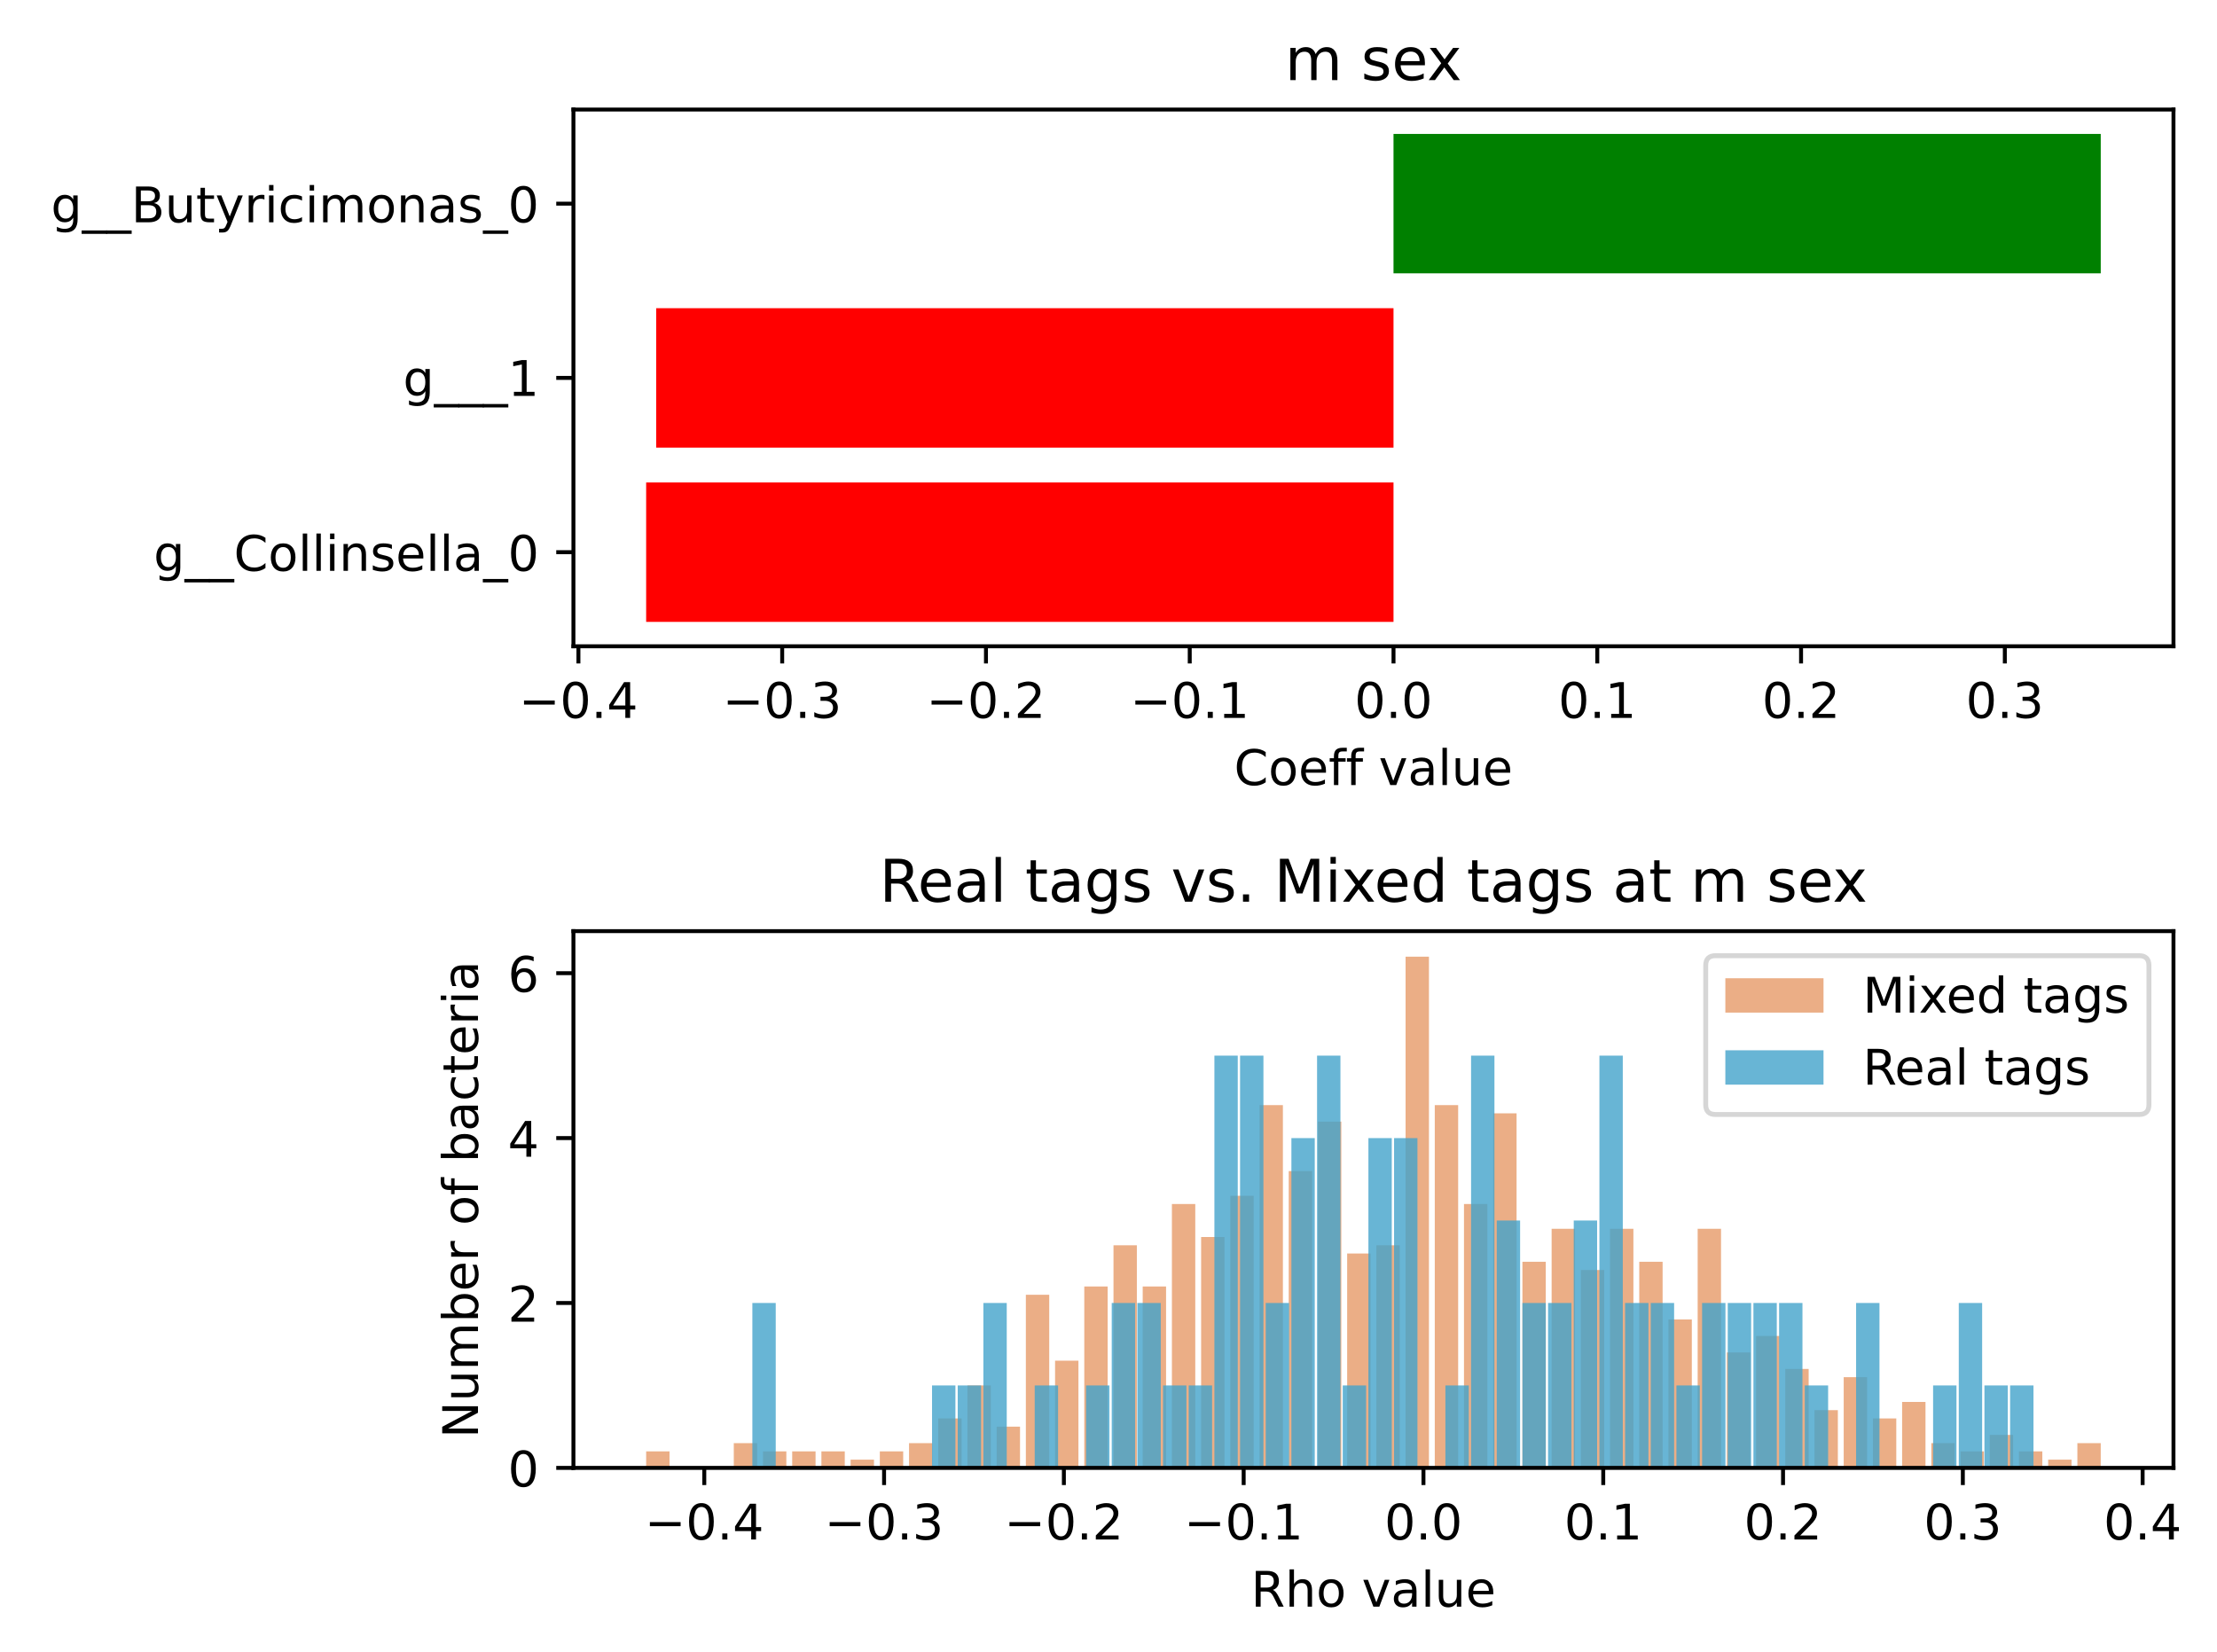 <?xml version="1.0" encoding="utf-8" standalone="no"?>
<!DOCTYPE svg PUBLIC "-//W3C//DTD SVG 1.1//EN"
  "http://www.w3.org/Graphics/SVG/1.1/DTD/svg11.dtd">
<!-- Created with matplotlib (https://matplotlib.org/) -->
<svg height="336.634pt" version="1.1" viewBox="0 0 451.681 336.634" width="451.681pt" xmlns="http://www.w3.org/2000/svg" xmlns:xlink="http://www.w3.org/1999/xlink">
 <defs>
  <style type="text/css">*{stroke-linecap:butt;stroke-linejoin:round;}</style>
 </defs>
 <g id="figure_1">
  <g id="patch_1">
   <path d="M 0 336.634 
L 451.681 336.634 
L 451.681 0 
L 0 0 
z
" style="fill:#ffffff;"/>
  </g>
  <g id="axes_1">
   <g id="patch_2">
    <path d="M 116.827 131.678 
L 442.813 131.678 
L 442.813 22.318 
L 116.827 22.318 
z
" style="fill:#ffffff;"/>
   </g>
   <g id="patch_3">
    <path clip-path="url(#p3402f22782)" d="M 283.907 126.707 
L 131.644 126.707 
L 131.644 98.302 
L 283.907 98.302 
z
" style="fill:#ff0000;"/>
   </g>
   <g id="patch_4">
    <path clip-path="url(#p3402f22782)" d="M 283.907 91.201 
L 133.688 91.201 
L 133.688 62.796 
L 283.907 62.796 
z
" style="fill:#ff0000;"/>
   </g>
   <g id="patch_5">
    <path clip-path="url(#p3402f22782)" d="M 283.907 55.694 
L 427.995 55.694 
L 427.995 27.289 
L 283.907 27.289 
z
" style="fill:#008000;"/>
   </g>
   <g id="matplotlib.axis_1">
    <g id="xtick_1">
     <g id="line2d_1">
      <defs>
       <path d="M 0 0 
L 0 3.5 
" id="m6c9b6239a1" style="stroke:#000000;stroke-width:0.8;"/>
      </defs>
      <g>
       <use style="stroke:#000000;stroke-width:0.8;" x="117.844" xlink:href="#m6c9b6239a1" y="131.678"/>
      </g>
     </g>
     <g id="text_1">
      <!-- −0.4 -->
      <g transform="translate(105.702 146.277)scale(0.1 -0.1)">
       <defs>
        <path d="M 10.594 35.5 
L 73.188 35.5 
L 73.188 27.203 
L 10.594 27.203 
z
" id="DejaVuSans-8722"/>
        <path d="M 31.781 66.406 
Q 24.172 66.406 20.328 58.906 
Q 16.5 51.422 16.5 36.375 
Q 16.5 21.391 20.328 13.891 
Q 24.172 6.391 31.781 6.391 
Q 39.453 6.391 43.281 13.891 
Q 47.125 21.391 47.125 36.375 
Q 47.125 51.422 43.281 58.906 
Q 39.453 66.406 31.781 66.406 
z
M 31.781 74.219 
Q 44.047 74.219 50.516 64.516 
Q 56.984 54.828 56.984 36.375 
Q 56.984 17.969 50.516 8.266 
Q 44.047 -1.422 31.781 -1.422 
Q 19.531 -1.422 13.062 8.266 
Q 6.594 17.969 6.594 36.375 
Q 6.594 54.828 13.062 64.516 
Q 19.531 74.219 31.781 74.219 
z
" id="DejaVuSans-48"/>
        <path d="M 10.688 12.406 
L 21 12.406 
L 21 0 
L 10.688 0 
z
" id="DejaVuSans-46"/>
        <path d="M 37.797 64.312 
L 12.891 25.391 
L 37.797 25.391 
z
M 35.203 72.906 
L 47.609 72.906 
L 47.609 25.391 
L 58.016 25.391 
L 58.016 17.188 
L 47.609 17.188 
L 47.609 0 
L 37.797 0 
L 37.797 17.188 
L 4.891 17.188 
L 4.891 26.703 
z
" id="DejaVuSans-52"/>
       </defs>
       <use xlink:href="#DejaVuSans-8722"/>
       <use x="83.789" xlink:href="#DejaVuSans-48"/>
       <use x="147.412" xlink:href="#DejaVuSans-46"/>
       <use x="179.199" xlink:href="#DejaVuSans-52"/>
      </g>
     </g>
    </g>
    <g id="xtick_2">
     <g id="line2d_2">
      <g>
       <use style="stroke:#000000;stroke-width:0.8;" x="159.36" xlink:href="#m6c9b6239a1" y="131.678"/>
      </g>
     </g>
     <g id="text_2">
      <!-- −0.3 -->
      <g transform="translate(147.218 146.277)scale(0.1 -0.1)">
       <defs>
        <path d="M 40.578 39.312 
Q 47.656 37.797 51.625 33 
Q 55.609 28.219 55.609 21.188 
Q 55.609 10.406 48.188 4.484 
Q 40.766 -1.422 27.094 -1.422 
Q 22.516 -1.422 17.656 -0.516 
Q 12.797 0.391 7.625 2.203 
L 7.625 11.719 
Q 11.719 9.328 16.594 8.109 
Q 21.484 6.891 26.812 6.891 
Q 36.078 6.891 40.938 10.547 
Q 45.797 14.203 45.797 21.188 
Q 45.797 27.641 41.281 31.266 
Q 36.766 34.906 28.719 34.906 
L 20.219 34.906 
L 20.219 43.016 
L 29.109 43.016 
Q 36.375 43.016 40.234 45.922 
Q 44.094 48.828 44.094 54.297 
Q 44.094 59.906 40.109 62.906 
Q 36.141 65.922 28.719 65.922 
Q 24.656 65.922 20.016 65.031 
Q 15.375 64.156 9.812 62.312 
L 9.812 71.094 
Q 15.438 72.656 20.344 73.438 
Q 25.25 74.219 29.594 74.219 
Q 40.828 74.219 47.359 69.109 
Q 53.906 64.016 53.906 55.328 
Q 53.906 49.266 50.438 45.094 
Q 46.969 40.922 40.578 39.312 
z
" id="DejaVuSans-51"/>
       </defs>
       <use xlink:href="#DejaVuSans-8722"/>
       <use x="83.789" xlink:href="#DejaVuSans-48"/>
       <use x="147.412" xlink:href="#DejaVuSans-46"/>
       <use x="179.199" xlink:href="#DejaVuSans-51"/>
      </g>
     </g>
    </g>
    <g id="xtick_3">
     <g id="line2d_3">
      <g>
       <use style="stroke:#000000;stroke-width:0.8;" x="200.876" xlink:href="#m6c9b6239a1" y="131.678"/>
      </g>
     </g>
     <g id="text_3">
      <!-- −0.2 -->
      <g transform="translate(188.734 146.277)scale(0.1 -0.1)">
       <defs>
        <path d="M 19.188 8.297 
L 53.609 8.297 
L 53.609 0 
L 7.328 0 
L 7.328 8.297 
Q 12.938 14.109 22.625 23.891 
Q 32.328 33.688 34.812 36.531 
Q 39.547 41.844 41.422 45.531 
Q 43.312 49.219 43.312 52.781 
Q 43.312 58.594 39.234 62.25 
Q 35.156 65.922 28.609 65.922 
Q 23.969 65.922 18.812 64.312 
Q 13.672 62.703 7.812 59.422 
L 7.812 69.391 
Q 13.766 71.781 18.938 73 
Q 24.125 74.219 28.422 74.219 
Q 39.75 74.219 46.484 68.547 
Q 53.219 62.891 53.219 53.422 
Q 53.219 48.922 51.531 44.891 
Q 49.859 40.875 45.406 35.406 
Q 44.188 33.984 37.641 27.219 
Q 31.109 20.453 19.188 8.297 
z
" id="DejaVuSans-50"/>
       </defs>
       <use xlink:href="#DejaVuSans-8722"/>
       <use x="83.789" xlink:href="#DejaVuSans-48"/>
       <use x="147.412" xlink:href="#DejaVuSans-46"/>
       <use x="179.199" xlink:href="#DejaVuSans-50"/>
      </g>
     </g>
    </g>
    <g id="xtick_4">
     <g id="line2d_4">
      <g>
       <use style="stroke:#000000;stroke-width:0.8;" x="242.391" xlink:href="#m6c9b6239a1" y="131.678"/>
      </g>
     </g>
     <g id="text_4">
      <!-- −0.1 -->
      <g transform="translate(230.25 146.277)scale(0.1 -0.1)">
       <defs>
        <path d="M 12.406 8.297 
L 28.516 8.297 
L 28.516 63.922 
L 10.984 60.406 
L 10.984 69.391 
L 28.422 72.906 
L 38.281 72.906 
L 38.281 8.297 
L 54.391 8.297 
L 54.391 0 
L 12.406 0 
z
" id="DejaVuSans-49"/>
       </defs>
       <use xlink:href="#DejaVuSans-8722"/>
       <use x="83.789" xlink:href="#DejaVuSans-48"/>
       <use x="147.412" xlink:href="#DejaVuSans-46"/>
       <use x="179.199" xlink:href="#DejaVuSans-49"/>
      </g>
     </g>
    </g>
    <g id="xtick_5">
     <g id="line2d_5">
      <g>
       <use style="stroke:#000000;stroke-width:0.8;" x="283.907" xlink:href="#m6c9b6239a1" y="131.678"/>
      </g>
     </g>
     <g id="text_5">
      <!-- 0.0 -->
      <g transform="translate(275.956 146.277)scale(0.1 -0.1)">
       <use xlink:href="#DejaVuSans-48"/>
       <use x="63.623" xlink:href="#DejaVuSans-46"/>
       <use x="95.41" xlink:href="#DejaVuSans-48"/>
      </g>
     </g>
    </g>
    <g id="xtick_6">
     <g id="line2d_6">
      <g>
       <use style="stroke:#000000;stroke-width:0.8;" x="325.423" xlink:href="#m6c9b6239a1" y="131.678"/>
      </g>
     </g>
     <g id="text_6">
      <!-- 0.1 -->
      <g transform="translate(317.472 146.277)scale(0.1 -0.1)">
       <use xlink:href="#DejaVuSans-48"/>
       <use x="63.623" xlink:href="#DejaVuSans-46"/>
       <use x="95.41" xlink:href="#DejaVuSans-49"/>
      </g>
     </g>
    </g>
    <g id="xtick_7">
     <g id="line2d_7">
      <g>
       <use style="stroke:#000000;stroke-width:0.8;" x="366.939" xlink:href="#m6c9b6239a1" y="131.678"/>
      </g>
     </g>
     <g id="text_7">
      <!-- 0.2 -->
      <g transform="translate(358.988 146.277)scale(0.1 -0.1)">
       <use xlink:href="#DejaVuSans-48"/>
       <use x="63.623" xlink:href="#DejaVuSans-46"/>
       <use x="95.41" xlink:href="#DejaVuSans-50"/>
      </g>
     </g>
    </g>
    <g id="xtick_8">
     <g id="line2d_8">
      <g>
       <use style="stroke:#000000;stroke-width:0.8;" x="408.455" xlink:href="#m6c9b6239a1" y="131.678"/>
      </g>
     </g>
     <g id="text_8">
      <!-- 0.3 -->
      <g transform="translate(400.503 146.277)scale(0.1 -0.1)">
       <use xlink:href="#DejaVuSans-48"/>
       <use x="63.623" xlink:href="#DejaVuSans-46"/>
       <use x="95.41" xlink:href="#DejaVuSans-51"/>
      </g>
     </g>
    </g>
    <g id="text_9">
     <!-- Coeff value -->
     <g transform="translate(251.425 159.955)scale(0.1 -0.1)">
      <defs>
       <path d="M 64.406 67.281 
L 64.406 56.891 
Q 59.422 61.531 53.781 63.812 
Q 48.141 66.109 41.797 66.109 
Q 29.297 66.109 22.656 58.469 
Q 16.016 50.828 16.016 36.375 
Q 16.016 21.969 22.656 14.328 
Q 29.297 6.688 41.797 6.688 
Q 48.141 6.688 53.781 8.984 
Q 59.422 11.281 64.406 15.922 
L 64.406 5.609 
Q 59.234 2.094 53.438 0.328 
Q 47.656 -1.422 41.219 -1.422 
Q 24.656 -1.422 15.125 8.703 
Q 5.609 18.844 5.609 36.375 
Q 5.609 53.953 15.125 64.078 
Q 24.656 74.219 41.219 74.219 
Q 47.75 74.219 53.531 72.484 
Q 59.328 70.75 64.406 67.281 
z
" id="DejaVuSans-67"/>
       <path d="M 30.609 48.391 
Q 23.391 48.391 19.188 42.75 
Q 14.984 37.109 14.984 27.297 
Q 14.984 17.484 19.156 11.844 
Q 23.344 6.203 30.609 6.203 
Q 37.797 6.203 41.984 11.859 
Q 46.188 17.531 46.188 27.297 
Q 46.188 37.016 41.984 42.703 
Q 37.797 48.391 30.609 48.391 
z
M 30.609 56 
Q 42.328 56 49.016 48.375 
Q 55.719 40.766 55.719 27.297 
Q 55.719 13.875 49.016 6.219 
Q 42.328 -1.422 30.609 -1.422 
Q 18.844 -1.422 12.172 6.219 
Q 5.516 13.875 5.516 27.297 
Q 5.516 40.766 12.172 48.375 
Q 18.844 56 30.609 56 
z
" id="DejaVuSans-111"/>
       <path d="M 56.203 29.594 
L 56.203 25.203 
L 14.891 25.203 
Q 15.484 15.922 20.484 11.062 
Q 25.484 6.203 34.422 6.203 
Q 39.594 6.203 44.453 7.469 
Q 49.312 8.734 54.109 11.281 
L 54.109 2.781 
Q 49.266 0.734 44.188 -0.344 
Q 39.109 -1.422 33.891 -1.422 
Q 20.797 -1.422 13.156 6.188 
Q 5.516 13.812 5.516 26.812 
Q 5.516 40.234 12.766 48.109 
Q 20.016 56 32.328 56 
Q 43.359 56 49.781 48.891 
Q 56.203 41.797 56.203 29.594 
z
M 47.219 32.234 
Q 47.125 39.594 43.094 43.984 
Q 39.062 48.391 32.422 48.391 
Q 24.906 48.391 20.391 44.141 
Q 15.875 39.891 15.188 32.172 
z
" id="DejaVuSans-101"/>
       <path d="M 37.109 75.984 
L 37.109 68.5 
L 28.516 68.5 
Q 23.688 68.5 21.797 66.547 
Q 19.922 64.594 19.922 59.516 
L 19.922 54.688 
L 34.719 54.688 
L 34.719 47.703 
L 19.922 47.703 
L 19.922 0 
L 10.891 0 
L 10.891 47.703 
L 2.297 47.703 
L 2.297 54.688 
L 10.891 54.688 
L 10.891 58.5 
Q 10.891 67.625 15.141 71.797 
Q 19.391 75.984 28.609 75.984 
z
" id="DejaVuSans-102"/>
       <path id="DejaVuSans-32"/>
       <path d="M 2.984 54.688 
L 12.5 54.688 
L 29.594 8.797 
L 46.688 54.688 
L 56.203 54.688 
L 35.688 0 
L 23.484 0 
z
" id="DejaVuSans-118"/>
       <path d="M 34.281 27.484 
Q 23.391 27.484 19.188 25 
Q 14.984 22.516 14.984 16.5 
Q 14.984 11.719 18.141 8.906 
Q 21.297 6.109 26.703 6.109 
Q 34.188 6.109 38.703 11.406 
Q 43.219 16.703 43.219 25.484 
L 43.219 27.484 
z
M 52.203 31.203 
L 52.203 0 
L 43.219 0 
L 43.219 8.297 
Q 40.141 3.328 35.547 0.953 
Q 30.953 -1.422 24.312 -1.422 
Q 15.922 -1.422 10.953 3.297 
Q 6 8.016 6 15.922 
Q 6 25.141 12.172 29.828 
Q 18.359 34.516 30.609 34.516 
L 43.219 34.516 
L 43.219 35.406 
Q 43.219 41.609 39.141 45 
Q 35.062 48.391 27.688 48.391 
Q 23 48.391 18.547 47.266 
Q 14.109 46.141 10.016 43.891 
L 10.016 52.203 
Q 14.938 54.109 19.578 55.047 
Q 24.219 56 28.609 56 
Q 40.484 56 46.344 49.844 
Q 52.203 43.703 52.203 31.203 
z
" id="DejaVuSans-97"/>
       <path d="M 9.422 75.984 
L 18.406 75.984 
L 18.406 0 
L 9.422 0 
z
" id="DejaVuSans-108"/>
       <path d="M 8.5 21.578 
L 8.5 54.688 
L 17.484 54.688 
L 17.484 21.922 
Q 17.484 14.156 20.5 10.266 
Q 23.531 6.391 29.594 6.391 
Q 36.859 6.391 41.078 11.031 
Q 45.312 15.672 45.312 23.688 
L 45.312 54.688 
L 54.297 54.688 
L 54.297 0 
L 45.312 0 
L 45.312 8.406 
Q 42.047 3.422 37.719 1 
Q 33.406 -1.422 27.688 -1.422 
Q 18.266 -1.422 13.375 4.438 
Q 8.5 10.297 8.5 21.578 
z
M 31.109 56 
z
" id="DejaVuSans-117"/>
      </defs>
      <use xlink:href="#DejaVuSans-67"/>
      <use x="69.824" xlink:href="#DejaVuSans-111"/>
      <use x="131.006" xlink:href="#DejaVuSans-101"/>
      <use x="192.529" xlink:href="#DejaVuSans-102"/>
      <use x="227.734" xlink:href="#DejaVuSans-102"/>
      <use x="262.939" xlink:href="#DejaVuSans-32"/>
      <use x="294.727" xlink:href="#DejaVuSans-118"/>
      <use x="353.906" xlink:href="#DejaVuSans-97"/>
      <use x="415.186" xlink:href="#DejaVuSans-108"/>
      <use x="442.969" xlink:href="#DejaVuSans-117"/>
      <use x="506.348" xlink:href="#DejaVuSans-101"/>
     </g>
    </g>
   </g>
   <g id="matplotlib.axis_2">
    <g id="ytick_1">
     <g id="line2d_9">
      <defs>
       <path d="M 0 0 
L -3.5 0 
" id="mae9beacb62" style="stroke:#000000;stroke-width:0.8;"/>
      </defs>
      <g>
       <use style="stroke:#000000;stroke-width:0.8;" x="116.827" xlink:href="#mae9beacb62" y="112.505"/>
      </g>
     </g>
     <g id="text_10">
      <!--  g__Collinsella_0 -->
      <g transform="translate(28.117 116.304)scale(0.1 -0.1)">
       <defs>
        <path d="M 45.406 27.984 
Q 45.406 37.75 41.375 43.109 
Q 37.359 48.484 30.078 48.484 
Q 22.859 48.484 18.828 43.109 
Q 14.797 37.75 14.797 27.984 
Q 14.797 18.266 18.828 12.891 
Q 22.859 7.516 30.078 7.516 
Q 37.359 7.516 41.375 12.891 
Q 45.406 18.266 45.406 27.984 
z
M 54.391 6.781 
Q 54.391 -7.172 48.188 -13.984 
Q 42 -20.797 29.203 -20.797 
Q 24.469 -20.797 20.266 -20.094 
Q 16.062 -19.391 12.109 -17.922 
L 12.109 -9.188 
Q 16.062 -11.328 19.922 -12.344 
Q 23.781 -13.375 27.781 -13.375 
Q 36.625 -13.375 41.016 -8.766 
Q 45.406 -4.156 45.406 5.172 
L 45.406 9.625 
Q 42.625 4.781 38.281 2.391 
Q 33.938 0 27.875 0 
Q 17.828 0 11.672 7.656 
Q 5.516 15.328 5.516 27.984 
Q 5.516 40.672 11.672 48.328 
Q 17.828 56 27.875 56 
Q 33.938 56 38.281 53.609 
Q 42.625 51.219 45.406 46.391 
L 45.406 54.688 
L 54.391 54.688 
z
" id="DejaVuSans-103"/>
        <path d="M 50.984 -16.609 
L 50.984 -23.578 
L -0.984 -23.578 
L -0.984 -16.609 
z
" id="DejaVuSans-95"/>
        <path d="M 9.422 54.688 
L 18.406 54.688 
L 18.406 0 
L 9.422 0 
z
M 9.422 75.984 
L 18.406 75.984 
L 18.406 64.594 
L 9.422 64.594 
z
" id="DejaVuSans-105"/>
        <path d="M 54.891 33.016 
L 54.891 0 
L 45.906 0 
L 45.906 32.719 
Q 45.906 40.484 42.875 44.328 
Q 39.844 48.188 33.797 48.188 
Q 26.516 48.188 22.312 43.547 
Q 18.109 38.922 18.109 30.906 
L 18.109 0 
L 9.078 0 
L 9.078 54.688 
L 18.109 54.688 
L 18.109 46.188 
Q 21.344 51.125 25.703 53.562 
Q 30.078 56 35.797 56 
Q 45.219 56 50.047 50.172 
Q 54.891 44.344 54.891 33.016 
z
" id="DejaVuSans-110"/>
        <path d="M 44.281 53.078 
L 44.281 44.578 
Q 40.484 46.531 36.375 47.5 
Q 32.281 48.484 27.875 48.484 
Q 21.188 48.484 17.844 46.438 
Q 14.5 44.391 14.5 40.281 
Q 14.5 37.156 16.891 35.375 
Q 19.281 33.594 26.516 31.984 
L 29.594 31.297 
Q 39.156 29.25 43.188 25.516 
Q 47.219 21.781 47.219 15.094 
Q 47.219 7.469 41.188 3.016 
Q 35.156 -1.422 24.609 -1.422 
Q 20.219 -1.422 15.453 -0.562 
Q 10.688 0.297 5.422 2 
L 5.422 11.281 
Q 10.406 8.688 15.234 7.391 
Q 20.062 6.109 24.812 6.109 
Q 31.156 6.109 34.562 8.281 
Q 37.984 10.453 37.984 14.406 
Q 37.984 18.062 35.516 20.016 
Q 33.062 21.969 24.703 23.781 
L 21.578 24.516 
Q 13.234 26.266 9.516 29.906 
Q 5.812 33.547 5.812 39.891 
Q 5.812 47.609 11.281 51.797 
Q 16.75 56 26.812 56 
Q 31.781 56 36.172 55.266 
Q 40.578 54.547 44.281 53.078 
z
" id="DejaVuSans-115"/>
       </defs>
       <use xlink:href="#DejaVuSans-32"/>
       <use x="31.787" xlink:href="#DejaVuSans-103"/>
       <use x="95.264" xlink:href="#DejaVuSans-95"/>
       <use x="145.264" xlink:href="#DejaVuSans-95"/>
       <use x="195.264" xlink:href="#DejaVuSans-67"/>
       <use x="265.088" xlink:href="#DejaVuSans-111"/>
       <use x="326.27" xlink:href="#DejaVuSans-108"/>
       <use x="354.053" xlink:href="#DejaVuSans-108"/>
       <use x="381.836" xlink:href="#DejaVuSans-105"/>
       <use x="409.619" xlink:href="#DejaVuSans-110"/>
       <use x="472.998" xlink:href="#DejaVuSans-115"/>
       <use x="525.098" xlink:href="#DejaVuSans-101"/>
       <use x="586.621" xlink:href="#DejaVuSans-108"/>
       <use x="614.404" xlink:href="#DejaVuSans-108"/>
       <use x="642.188" xlink:href="#DejaVuSans-97"/>
       <use x="703.467" xlink:href="#DejaVuSans-95"/>
       <use x="753.467" xlink:href="#DejaVuSans-48"/>
      </g>
     </g>
    </g>
    <g id="ytick_2">
     <g id="line2d_10">
      <g>
       <use style="stroke:#000000;stroke-width:0.8;" x="116.827" xlink:href="#mae9beacb62" y="76.998"/>
      </g>
     </g>
     <g id="text_11">
      <!--  g___1 -->
      <g transform="translate(78.938 80.658)scale(0.1 -0.1)">
       <use xlink:href="#DejaVuSans-32"/>
       <use x="31.787" xlink:href="#DejaVuSans-103"/>
       <use x="95.264" xlink:href="#DejaVuSans-95"/>
       <use x="145.264" xlink:href="#DejaVuSans-95"/>
       <use x="195.264" xlink:href="#DejaVuSans-95"/>
       <use x="245.264" xlink:href="#DejaVuSans-49"/>
      </g>
     </g>
    </g>
    <g id="ytick_3">
     <g id="line2d_11">
      <g>
       <use style="stroke:#000000;stroke-width:0.8;" x="116.827" xlink:href="#mae9beacb62" y="41.492"/>
      </g>
     </g>
     <g id="text_12">
      <!--  g__Butyricimonas_0 -->
      <g transform="translate(7.2 45.291)scale(0.1 -0.1)">
       <defs>
        <path d="M 19.672 34.812 
L 19.672 8.109 
L 35.5 8.109 
Q 43.453 8.109 47.281 11.406 
Q 51.125 14.703 51.125 21.484 
Q 51.125 28.328 47.281 31.562 
Q 43.453 34.812 35.5 34.812 
z
M 19.672 64.797 
L 19.672 42.828 
L 34.281 42.828 
Q 41.5 42.828 45.031 45.531 
Q 48.578 48.25 48.578 53.812 
Q 48.578 59.328 45.031 62.062 
Q 41.5 64.797 34.281 64.797 
z
M 9.812 72.906 
L 35.016 72.906 
Q 46.297 72.906 52.391 68.219 
Q 58.5 63.531 58.5 54.891 
Q 58.5 48.188 55.375 44.234 
Q 52.25 40.281 46.188 39.312 
Q 53.469 37.75 57.5 32.781 
Q 61.531 27.828 61.531 20.406 
Q 61.531 10.641 54.891 5.312 
Q 48.25 0 35.984 0 
L 9.812 0 
z
" id="DejaVuSans-66"/>
        <path d="M 18.312 70.219 
L 18.312 54.688 
L 36.812 54.688 
L 36.812 47.703 
L 18.312 47.703 
L 18.312 18.016 
Q 18.312 11.328 20.141 9.422 
Q 21.969 7.516 27.594 7.516 
L 36.812 7.516 
L 36.812 0 
L 27.594 0 
Q 17.188 0 13.234 3.875 
Q 9.281 7.766 9.281 18.016 
L 9.281 47.703 
L 2.688 47.703 
L 2.688 54.688 
L 9.281 54.688 
L 9.281 70.219 
z
" id="DejaVuSans-116"/>
        <path d="M 32.172 -5.078 
Q 28.375 -14.844 24.75 -17.812 
Q 21.141 -20.797 15.094 -20.797 
L 7.906 -20.797 
L 7.906 -13.281 
L 13.188 -13.281 
Q 16.891 -13.281 18.938 -11.516 
Q 21 -9.766 23.484 -3.219 
L 25.094 0.875 
L 2.984 54.688 
L 12.5 54.688 
L 29.594 11.922 
L 46.688 54.688 
L 56.203 54.688 
z
" id="DejaVuSans-121"/>
        <path d="M 41.109 46.297 
Q 39.594 47.172 37.812 47.578 
Q 36.031 48 33.891 48 
Q 26.266 48 22.188 43.047 
Q 18.109 38.094 18.109 28.812 
L 18.109 0 
L 9.078 0 
L 9.078 54.688 
L 18.109 54.688 
L 18.109 46.188 
Q 20.953 51.172 25.484 53.578 
Q 30.031 56 36.531 56 
Q 37.453 56 38.578 55.875 
Q 39.703 55.766 41.062 55.516 
z
" id="DejaVuSans-114"/>
        <path d="M 48.781 52.594 
L 48.781 44.188 
Q 44.969 46.297 41.141 47.344 
Q 37.312 48.391 33.406 48.391 
Q 24.656 48.391 19.812 42.844 
Q 14.984 37.312 14.984 27.297 
Q 14.984 17.281 19.812 11.734 
Q 24.656 6.203 33.406 6.203 
Q 37.312 6.203 41.141 7.25 
Q 44.969 8.297 48.781 10.406 
L 48.781 2.094 
Q 45.016 0.344 40.984 -0.531 
Q 36.969 -1.422 32.422 -1.422 
Q 20.062 -1.422 12.781 6.344 
Q 5.516 14.109 5.516 27.297 
Q 5.516 40.672 12.859 48.328 
Q 20.219 56 33.016 56 
Q 37.156 56 41.109 55.141 
Q 45.062 54.297 48.781 52.594 
z
" id="DejaVuSans-99"/>
        <path d="M 52 44.188 
Q 55.375 50.25 60.062 53.125 
Q 64.75 56 71.094 56 
Q 79.641 56 84.281 50.016 
Q 88.922 44.047 88.922 33.016 
L 88.922 0 
L 79.891 0 
L 79.891 32.719 
Q 79.891 40.578 77.094 44.375 
Q 74.312 48.188 68.609 48.188 
Q 61.625 48.188 57.562 43.547 
Q 53.516 38.922 53.516 30.906 
L 53.516 0 
L 44.484 0 
L 44.484 32.719 
Q 44.484 40.625 41.703 44.406 
Q 38.922 48.188 33.109 48.188 
Q 26.219 48.188 22.156 43.531 
Q 18.109 38.875 18.109 30.906 
L 18.109 0 
L 9.078 0 
L 9.078 54.688 
L 18.109 54.688 
L 18.109 46.188 
Q 21.188 51.219 25.484 53.609 
Q 29.781 56 35.688 56 
Q 41.656 56 45.828 52.969 
Q 50 49.953 52 44.188 
z
" id="DejaVuSans-109"/>
       </defs>
       <use xlink:href="#DejaVuSans-32"/>
       <use x="31.787" xlink:href="#DejaVuSans-103"/>
       <use x="95.264" xlink:href="#DejaVuSans-95"/>
       <use x="145.264" xlink:href="#DejaVuSans-95"/>
       <use x="195.264" xlink:href="#DejaVuSans-66"/>
       <use x="263.867" xlink:href="#DejaVuSans-117"/>
       <use x="327.246" xlink:href="#DejaVuSans-116"/>
       <use x="366.455" xlink:href="#DejaVuSans-121"/>
       <use x="425.635" xlink:href="#DejaVuSans-114"/>
       <use x="466.748" xlink:href="#DejaVuSans-105"/>
       <use x="494.531" xlink:href="#DejaVuSans-99"/>
       <use x="549.512" xlink:href="#DejaVuSans-105"/>
       <use x="577.295" xlink:href="#DejaVuSans-109"/>
       <use x="674.707" xlink:href="#DejaVuSans-111"/>
       <use x="735.889" xlink:href="#DejaVuSans-110"/>
       <use x="799.268" xlink:href="#DejaVuSans-97"/>
       <use x="860.547" xlink:href="#DejaVuSans-115"/>
       <use x="912.646" xlink:href="#DejaVuSans-95"/>
       <use x="962.646" xlink:href="#DejaVuSans-48"/>
      </g>
     </g>
    </g>
   </g>
   <g id="patch_6">
    <path d="M 116.827 131.678 
L 116.827 22.318 
" style="fill:none;stroke:#000000;stroke-linecap:square;stroke-linejoin:miter;stroke-width:0.8;"/>
   </g>
   <g id="patch_7">
    <path d="M 442.813 131.678 
L 442.813 22.318 
" style="fill:none;stroke:#000000;stroke-linecap:square;stroke-linejoin:miter;stroke-width:0.8;"/>
   </g>
   <g id="patch_8">
    <path d="M 116.827 131.678 
L 442.813 131.678 
" style="fill:none;stroke:#000000;stroke-linecap:square;stroke-linejoin:miter;stroke-width:0.8;"/>
   </g>
   <g id="patch_9">
    <path d="M 116.827 22.318 
L 442.813 22.318 
" style="fill:none;stroke:#000000;stroke-linecap:square;stroke-linejoin:miter;stroke-width:0.8;"/>
   </g>
   <g id="text_13">
    <!-- m sex -->
    <g transform="translate(261.805 16.318)scale(0.12 -0.12)">
     <defs>
      <path d="M 54.891 54.688 
L 35.109 28.078 
L 55.906 0 
L 45.312 0 
L 29.391 21.484 
L 13.484 0 
L 2.875 0 
L 24.125 28.609 
L 4.688 54.688 
L 15.281 54.688 
L 29.781 35.203 
L 44.281 54.688 
z
" id="DejaVuSans-120"/>
     </defs>
     <use xlink:href="#DejaVuSans-109"/>
     <use x="97.412" xlink:href="#DejaVuSans-32"/>
     <use x="129.199" xlink:href="#DejaVuSans-115"/>
     <use x="181.299" xlink:href="#DejaVuSans-101"/>
     <use x="241.072" xlink:href="#DejaVuSans-120"/>
    </g>
   </g>
  </g>
  <g id="axes_2">
   <g id="patch_10">
    <path d="M 116.827 299.078 
L 442.813 299.078 
L 442.813 189.718 
L 116.827 189.718 
z
" style="fill:#ffffff;"/>
   </g>
   <g id="patch_11">
    <path clip-path="url(#p185f5f376f)" d="M 131.644 299.078 
L 136.405 299.078 
L 136.405 295.718 
L 131.644 295.718 
z
" style="fill:#d95f0e;opacity:0.5;"/>
   </g>
   <g id="patch_12">
    <path clip-path="url(#p185f5f376f)" d="M 137.595 299.078 
L 142.356 299.078 
L 142.356 299.078 
L 137.595 299.078 
z
" style="fill:#d95f0e;opacity:0.5;"/>
   </g>
   <g id="patch_13">
    <path clip-path="url(#p185f5f376f)" d="M 143.546 299.078 
L 148.306 299.078 
L 148.306 299.078 
L 143.546 299.078 
z
" style="fill:#d95f0e;opacity:0.5;"/>
   </g>
   <g id="patch_14">
    <path clip-path="url(#p185f5f376f)" d="M 149.497 299.078 
L 154.257 299.078 
L 154.257 294.038 
L 149.497 294.038 
z
" style="fill:#d95f0e;opacity:0.5;"/>
   </g>
   <g id="patch_15">
    <path clip-path="url(#p185f5f376f)" d="M 155.447 299.078 
L 160.208 299.078 
L 160.208 295.718 
L 155.447 295.718 
z
" style="fill:#d95f0e;opacity:0.5;"/>
   </g>
   <g id="patch_16">
    <path clip-path="url(#p185f5f376f)" d="M 161.398 299.078 
L 166.159 299.078 
L 166.159 295.718 
L 161.398 295.718 
z
" style="fill:#d95f0e;opacity:0.5;"/>
   </g>
   <g id="patch_17">
    <path clip-path="url(#p185f5f376f)" d="M 167.349 299.078 
L 172.11 299.078 
L 172.11 295.718 
L 167.349 295.718 
z
" style="fill:#d95f0e;opacity:0.5;"/>
   </g>
   <g id="patch_18">
    <path clip-path="url(#p185f5f376f)" d="M 173.3 299.078 
L 178.061 299.078 
L 178.061 297.398 
L 173.3 297.398 
z
" style="fill:#d95f0e;opacity:0.5;"/>
   </g>
   <g id="patch_19">
    <path clip-path="url(#p185f5f376f)" d="M 179.251 299.078 
L 184.011 299.078 
L 184.011 295.718 
L 179.251 295.718 
z
" style="fill:#d95f0e;opacity:0.5;"/>
   </g>
   <g id="patch_20">
    <path clip-path="url(#p185f5f376f)" d="M 185.202 299.078 
L 189.962 299.078 
L 189.962 294.038 
L 185.202 294.038 
z
" style="fill:#d95f0e;opacity:0.5;"/>
   </g>
   <g id="patch_21">
    <path clip-path="url(#p185f5f376f)" d="M 191.152 299.078 
L 195.913 299.078 
L 195.913 288.999 
L 191.152 288.999 
z
" style="fill:#d95f0e;opacity:0.5;"/>
   </g>
   <g id="patch_22">
    <path clip-path="url(#p185f5f376f)" d="M 197.103 299.078 
L 201.864 299.078 
L 201.864 282.279 
L 197.103 282.279 
z
" style="fill:#d95f0e;opacity:0.5;"/>
   </g>
   <g id="patch_23">
    <path clip-path="url(#p185f5f376f)" d="M 203.054 299.078 
L 207.815 299.078 
L 207.815 290.679 
L 203.054 290.679 
z
" style="fill:#d95f0e;opacity:0.5;"/>
   </g>
   <g id="patch_24">
    <path clip-path="url(#p185f5f376f)" d="M 209.005 299.078 
L 213.766 299.078 
L 213.766 263.801 
L 209.005 263.801 
z
" style="fill:#d95f0e;opacity:0.5;"/>
   </g>
   <g id="patch_25">
    <path clip-path="url(#p185f5f376f)" d="M 214.956 299.078 
L 219.716 299.078 
L 219.716 277.24 
L 214.956 277.24 
z
" style="fill:#d95f0e;opacity:0.5;"/>
   </g>
   <g id="patch_26">
    <path clip-path="url(#p185f5f376f)" d="M 220.907 299.078 
L 225.667 299.078 
L 225.667 262.121 
L 220.907 262.121 
z
" style="fill:#d95f0e;opacity:0.5;"/>
   </g>
   <g id="patch_27">
    <path clip-path="url(#p185f5f376f)" d="M 226.857 299.078 
L 231.618 299.078 
L 231.618 253.721 
L 226.857 253.721 
z
" style="fill:#d95f0e;opacity:0.5;"/>
   </g>
   <g id="patch_28">
    <path clip-path="url(#p185f5f376f)" d="M 232.808 299.078 
L 237.569 299.078 
L 237.569 262.121 
L 232.808 262.121 
z
" style="fill:#d95f0e;opacity:0.5;"/>
   </g>
   <g id="patch_29">
    <path clip-path="url(#p185f5f376f)" d="M 238.759 299.078 
L 243.52 299.078 
L 243.52 245.322 
L 238.759 245.322 
z
" style="fill:#d95f0e;opacity:0.5;"/>
   </g>
   <g id="patch_30">
    <path clip-path="url(#p185f5f376f)" d="M 244.71 299.078 
L 249.471 299.078 
L 249.471 252.042 
L 244.71 252.042 
z
" style="fill:#d95f0e;opacity:0.5;"/>
   </g>
   <g id="patch_31">
    <path clip-path="url(#p185f5f376f)" d="M 250.661 299.078 
L 255.421 299.078 
L 255.421 243.642 
L 250.661 243.642 
z
" style="fill:#d95f0e;opacity:0.5;"/>
   </g>
   <g id="patch_32">
    <path clip-path="url(#p185f5f376f)" d="M 256.612 299.078 
L 261.372 299.078 
L 261.372 225.164 
L 256.612 225.164 
z
" style="fill:#d95f0e;opacity:0.5;"/>
   </g>
   <g id="patch_33">
    <path clip-path="url(#p185f5f376f)" d="M 262.562 299.078 
L 267.323 299.078 
L 267.323 238.603 
L 262.562 238.603 
z
" style="fill:#d95f0e;opacity:0.5;"/>
   </g>
   <g id="patch_34">
    <path clip-path="url(#p185f5f376f)" d="M 268.513 299.078 
L 273.274 299.078 
L 273.274 228.523 
L 268.513 228.523 
z
" style="fill:#d95f0e;opacity:0.5;"/>
   </g>
   <g id="patch_35">
    <path clip-path="url(#p185f5f376f)" d="M 274.464 299.078 
L 279.225 299.078 
L 279.225 255.401 
L 274.464 255.401 
z
" style="fill:#d95f0e;opacity:0.5;"/>
   </g>
   <g id="patch_36">
    <path clip-path="url(#p185f5f376f)" d="M 280.415 299.078 
L 285.175 299.078 
L 285.175 253.721 
L 280.415 253.721 
z
" style="fill:#d95f0e;opacity:0.5;"/>
   </g>
   <g id="patch_37">
    <path clip-path="url(#p185f5f376f)" d="M 286.366 299.078 
L 291.126 299.078 
L 291.126 194.926 
L 286.366 194.926 
z
" style="fill:#d95f0e;opacity:0.5;"/>
   </g>
   <g id="patch_38">
    <path clip-path="url(#p185f5f376f)" d="M 292.316 299.078 
L 297.077 299.078 
L 297.077 225.164 
L 292.316 225.164 
z
" style="fill:#d95f0e;opacity:0.5;"/>
   </g>
   <g id="patch_39">
    <path clip-path="url(#p185f5f376f)" d="M 298.267 299.078 
L 303.028 299.078 
L 303.028 245.322 
L 298.267 245.322 
z
" style="fill:#d95f0e;opacity:0.5;"/>
   </g>
   <g id="patch_40">
    <path clip-path="url(#p185f5f376f)" d="M 304.218 299.078 
L 308.979 299.078 
L 308.979 226.843 
L 304.218 226.843 
z
" style="fill:#d95f0e;opacity:0.5;"/>
   </g>
   <g id="patch_41">
    <path clip-path="url(#p185f5f376f)" d="M 310.169 299.078 
L 314.93 299.078 
L 314.93 257.081 
L 310.169 257.081 
z
" style="fill:#d95f0e;opacity:0.5;"/>
   </g>
   <g id="patch_42">
    <path clip-path="url(#p185f5f376f)" d="M 316.12 299.078 
L 320.88 299.078 
L 320.88 250.362 
L 316.12 250.362 
z
" style="fill:#d95f0e;opacity:0.5;"/>
   </g>
   <g id="patch_43">
    <path clip-path="url(#p185f5f376f)" d="M 322.071 299.078 
L 326.831 299.078 
L 326.831 258.761 
L 322.071 258.761 
z
" style="fill:#d95f0e;opacity:0.5;"/>
   </g>
   <g id="patch_44">
    <path clip-path="url(#p185f5f376f)" d="M 328.021 299.078 
L 332.782 299.078 
L 332.782 250.362 
L 328.021 250.362 
z
" style="fill:#d95f0e;opacity:0.5;"/>
   </g>
   <g id="patch_45">
    <path clip-path="url(#p185f5f376f)" d="M 333.972 299.078 
L 338.733 299.078 
L 338.733 257.081 
L 333.972 257.081 
z
" style="fill:#d95f0e;opacity:0.5;"/>
   </g>
   <g id="patch_46">
    <path clip-path="url(#p185f5f376f)" d="M 339.923 299.078 
L 344.684 299.078 
L 344.684 268.84 
L 339.923 268.84 
z
" style="fill:#d95f0e;opacity:0.5;"/>
   </g>
   <g id="patch_47">
    <path clip-path="url(#p185f5f376f)" d="M 345.874 299.078 
L 350.635 299.078 
L 350.635 250.362 
L 345.874 250.362 
z
" style="fill:#d95f0e;opacity:0.5;"/>
   </g>
   <g id="patch_48">
    <path clip-path="url(#p185f5f376f)" d="M 351.825 299.078 
L 356.585 299.078 
L 356.585 275.56 
L 351.825 275.56 
z
" style="fill:#d95f0e;opacity:0.5;"/>
   </g>
   <g id="patch_49">
    <path clip-path="url(#p185f5f376f)" d="M 357.776 299.078 
L 362.536 299.078 
L 362.536 272.2 
L 357.776 272.2 
z
" style="fill:#d95f0e;opacity:0.5;"/>
   </g>
   <g id="patch_50">
    <path clip-path="url(#p185f5f376f)" d="M 363.726 299.078 
L 368.487 299.078 
L 368.487 278.92 
L 363.726 278.92 
z
" style="fill:#d95f0e;opacity:0.5;"/>
   </g>
   <g id="patch_51">
    <path clip-path="url(#p185f5f376f)" d="M 369.677 299.078 
L 374.438 299.078 
L 374.438 287.319 
L 369.677 287.319 
z
" style="fill:#d95f0e;opacity:0.5;"/>
   </g>
   <g id="patch_52">
    <path clip-path="url(#p185f5f376f)" d="M 375.628 299.078 
L 380.389 299.078 
L 380.389 280.599 
L 375.628 280.599 
z
" style="fill:#d95f0e;opacity:0.5;"/>
   </g>
   <g id="patch_53">
    <path clip-path="url(#p185f5f376f)" d="M 381.579 299.078 
L 386.34 299.078 
L 386.34 288.999 
L 381.579 288.999 
z
" style="fill:#d95f0e;opacity:0.5;"/>
   </g>
   <g id="patch_54">
    <path clip-path="url(#p185f5f376f)" d="M 387.53 299.078 
L 392.29 299.078 
L 392.29 285.639 
L 387.53 285.639 
z
" style="fill:#d95f0e;opacity:0.5;"/>
   </g>
   <g id="patch_55">
    <path clip-path="url(#p185f5f376f)" d="M 393.481 299.078 
L 398.241 299.078 
L 398.241 294.038 
L 393.481 294.038 
z
" style="fill:#d95f0e;opacity:0.5;"/>
   </g>
   <g id="patch_56">
    <path clip-path="url(#p185f5f376f)" d="M 399.431 299.078 
L 404.192 299.078 
L 404.192 295.718 
L 399.431 295.718 
z
" style="fill:#d95f0e;opacity:0.5;"/>
   </g>
   <g id="patch_57">
    <path clip-path="url(#p185f5f376f)" d="M 405.382 299.078 
L 410.143 299.078 
L 410.143 292.359 
L 405.382 292.359 
z
" style="fill:#d95f0e;opacity:0.5;"/>
   </g>
   <g id="patch_58">
    <path clip-path="url(#p185f5f376f)" d="M 411.333 299.078 
L 416.094 299.078 
L 416.094 295.718 
L 411.333 295.718 
z
" style="fill:#d95f0e;opacity:0.5;"/>
   </g>
   <g id="patch_59">
    <path clip-path="url(#p185f5f376f)" d="M 417.284 299.078 
L 422.045 299.078 
L 422.045 297.398 
L 417.284 297.398 
z
" style="fill:#d95f0e;opacity:0.5;"/>
   </g>
   <g id="patch_60">
    <path clip-path="url(#p185f5f376f)" d="M 423.235 299.078 
L 427.995 299.078 
L 427.995 294.038 
L 423.235 294.038 
z
" style="fill:#d95f0e;opacity:0.5;"/>
   </g>
   <g id="patch_61">
    <path clip-path="url(#p185f5f376f)" d="M 153.283 299.078 
L 158.044 299.078 
L 158.044 265.481 
L 153.283 265.481 
z
" style="fill:#43a2ca;opacity:0.8;"/>
   </g>
   <g id="patch_62">
    <path clip-path="url(#p185f5f376f)" d="M 158.513 299.078 
L 163.274 299.078 
L 163.274 299.078 
L 158.513 299.078 
z
" style="fill:#43a2ca;opacity:0.8;"/>
   </g>
   <g id="patch_63">
    <path clip-path="url(#p185f5f376f)" d="M 163.743 299.078 
L 168.503 299.078 
L 168.503 299.078 
L 163.743 299.078 
z
" style="fill:#43a2ca;opacity:0.8;"/>
   </g>
   <g id="patch_64">
    <path clip-path="url(#p185f5f376f)" d="M 168.972 299.078 
L 173.733 299.078 
L 173.733 299.078 
L 168.972 299.078 
z
" style="fill:#43a2ca;opacity:0.8;"/>
   </g>
   <g id="patch_65">
    <path clip-path="url(#p185f5f376f)" d="M 174.202 299.078 
L 178.962 299.078 
L 178.962 299.078 
L 174.202 299.078 
z
" style="fill:#43a2ca;opacity:0.8;"/>
   </g>
   <g id="patch_66">
    <path clip-path="url(#p185f5f376f)" d="M 179.431 299.078 
L 184.192 299.078 
L 184.192 299.078 
L 179.431 299.078 
z
" style="fill:#43a2ca;opacity:0.8;"/>
   </g>
   <g id="patch_67">
    <path clip-path="url(#p185f5f376f)" d="M 184.661 299.078 
L 189.421 299.078 
L 189.421 299.078 
L 184.661 299.078 
z
" style="fill:#43a2ca;opacity:0.8;"/>
   </g>
   <g id="patch_68">
    <path clip-path="url(#p185f5f376f)" d="M 189.89 299.078 
L 194.651 299.078 
L 194.651 282.279 
L 189.89 282.279 
z
" style="fill:#43a2ca;opacity:0.8;"/>
   </g>
   <g id="patch_69">
    <path clip-path="url(#p185f5f376f)" d="M 195.12 299.078 
L 199.88 299.078 
L 199.88 282.279 
L 195.12 282.279 
z
" style="fill:#43a2ca;opacity:0.8;"/>
   </g>
   <g id="patch_70">
    <path clip-path="url(#p185f5f376f)" d="M 200.349 299.078 
L 205.11 299.078 
L 205.11 265.481 
L 200.349 265.481 
z
" style="fill:#43a2ca;opacity:0.8;"/>
   </g>
   <g id="patch_71">
    <path clip-path="url(#p185f5f376f)" d="M 205.579 299.078 
L 210.339 299.078 
L 210.339 299.078 
L 205.579 299.078 
z
" style="fill:#43a2ca;opacity:0.8;"/>
   </g>
   <g id="patch_72">
    <path clip-path="url(#p185f5f376f)" d="M 210.808 299.078 
L 215.569 299.078 
L 215.569 282.279 
L 210.808 282.279 
z
" style="fill:#43a2ca;opacity:0.8;"/>
   </g>
   <g id="patch_73">
    <path clip-path="url(#p185f5f376f)" d="M 216.038 299.078 
L 220.798 299.078 
L 220.798 299.078 
L 216.038 299.078 
z
" style="fill:#43a2ca;opacity:0.8;"/>
   </g>
   <g id="patch_74">
    <path clip-path="url(#p185f5f376f)" d="M 221.267 299.078 
L 226.028 299.078 
L 226.028 282.279 
L 221.267 282.279 
z
" style="fill:#43a2ca;opacity:0.8;"/>
   </g>
   <g id="patch_75">
    <path clip-path="url(#p185f5f376f)" d="M 226.497 299.078 
L 231.257 299.078 
L 231.257 265.481 
L 226.497 265.481 
z
" style="fill:#43a2ca;opacity:0.8;"/>
   </g>
   <g id="patch_76">
    <path clip-path="url(#p185f5f376f)" d="M 231.726 299.078 
L 236.487 299.078 
L 236.487 265.481 
L 231.726 265.481 
z
" style="fill:#43a2ca;opacity:0.8;"/>
   </g>
   <g id="patch_77">
    <path clip-path="url(#p185f5f376f)" d="M 236.956 299.078 
L 241.716 299.078 
L 241.716 282.279 
L 236.956 282.279 
z
" style="fill:#43a2ca;opacity:0.8;"/>
   </g>
   <g id="patch_78">
    <path clip-path="url(#p185f5f376f)" d="M 242.185 299.078 
L 246.946 299.078 
L 246.946 282.279 
L 242.185 282.279 
z
" style="fill:#43a2ca;opacity:0.8;"/>
   </g>
   <g id="patch_79">
    <path clip-path="url(#p185f5f376f)" d="M 247.415 299.078 
L 252.175 299.078 
L 252.175 215.084 
L 247.415 215.084 
z
" style="fill:#43a2ca;opacity:0.8;"/>
   </g>
   <g id="patch_80">
    <path clip-path="url(#p185f5f376f)" d="M 252.644 299.078 
L 257.405 299.078 
L 257.405 215.084 
L 252.644 215.084 
z
" style="fill:#43a2ca;opacity:0.8;"/>
   </g>
   <g id="patch_81">
    <path clip-path="url(#p185f5f376f)" d="M 257.874 299.078 
L 262.634 299.078 
L 262.634 265.481 
L 257.874 265.481 
z
" style="fill:#43a2ca;opacity:0.8;"/>
   </g>
   <g id="patch_82">
    <path clip-path="url(#p185f5f376f)" d="M 263.103 299.078 
L 267.864 299.078 
L 267.864 231.883 
L 263.103 231.883 
z
" style="fill:#43a2ca;opacity:0.8;"/>
   </g>
   <g id="patch_83">
    <path clip-path="url(#p185f5f376f)" d="M 268.333 299.078 
L 273.093 299.078 
L 273.093 215.084 
L 268.333 215.084 
z
" style="fill:#43a2ca;opacity:0.8;"/>
   </g>
   <g id="patch_84">
    <path clip-path="url(#p185f5f376f)" d="M 273.562 299.078 
L 278.323 299.078 
L 278.323 282.279 
L 273.562 282.279 
z
" style="fill:#43a2ca;opacity:0.8;"/>
   </g>
   <g id="patch_85">
    <path clip-path="url(#p185f5f376f)" d="M 278.792 299.078 
L 283.553 299.078 
L 283.553 231.883 
L 278.792 231.883 
z
" style="fill:#43a2ca;opacity:0.8;"/>
   </g>
   <g id="patch_86">
    <path clip-path="url(#p185f5f376f)" d="M 284.021 299.078 
L 288.782 299.078 
L 288.782 231.883 
L 284.021 231.883 
z
" style="fill:#43a2ca;opacity:0.8;"/>
   </g>
   <g id="patch_87">
    <path clip-path="url(#p185f5f376f)" d="M 289.251 299.078 
L 294.012 299.078 
L 294.012 299.078 
L 289.251 299.078 
z
" style="fill:#43a2ca;opacity:0.8;"/>
   </g>
   <g id="patch_88">
    <path clip-path="url(#p185f5f376f)" d="M 294.48 299.078 
L 299.241 299.078 
L 299.241 282.279 
L 294.48 282.279 
z
" style="fill:#43a2ca;opacity:0.8;"/>
   </g>
   <g id="patch_89">
    <path clip-path="url(#p185f5f376f)" d="M 299.71 299.078 
L 304.471 299.078 
L 304.471 215.084 
L 299.71 215.084 
z
" style="fill:#43a2ca;opacity:0.8;"/>
   </g>
   <g id="patch_90">
    <path clip-path="url(#p185f5f376f)" d="M 304.939 299.078 
L 309.7 299.078 
L 309.7 248.682 
L 304.939 248.682 
z
" style="fill:#43a2ca;opacity:0.8;"/>
   </g>
   <g id="patch_91">
    <path clip-path="url(#p185f5f376f)" d="M 310.169 299.078 
L 314.93 299.078 
L 314.93 265.481 
L 310.169 265.481 
z
" style="fill:#43a2ca;opacity:0.8;"/>
   </g>
   <g id="patch_92">
    <path clip-path="url(#p185f5f376f)" d="M 315.398 299.078 
L 320.159 299.078 
L 320.159 265.481 
L 315.398 265.481 
z
" style="fill:#43a2ca;opacity:0.8;"/>
   </g>
   <g id="patch_93">
    <path clip-path="url(#p185f5f376f)" d="M 320.628 299.078 
L 325.389 299.078 
L 325.389 248.682 
L 320.628 248.682 
z
" style="fill:#43a2ca;opacity:0.8;"/>
   </g>
   <g id="patch_94">
    <path clip-path="url(#p185f5f376f)" d="M 325.858 299.078 
L 330.618 299.078 
L 330.618 215.084 
L 325.858 215.084 
z
" style="fill:#43a2ca;opacity:0.8;"/>
   </g>
   <g id="patch_95">
    <path clip-path="url(#p185f5f376f)" d="M 331.087 299.078 
L 335.848 299.078 
L 335.848 265.481 
L 331.087 265.481 
z
" style="fill:#43a2ca;opacity:0.8;"/>
   </g>
   <g id="patch_96">
    <path clip-path="url(#p185f5f376f)" d="M 336.317 299.078 
L 341.077 299.078 
L 341.077 265.481 
L 336.317 265.481 
z
" style="fill:#43a2ca;opacity:0.8;"/>
   </g>
   <g id="patch_97">
    <path clip-path="url(#p185f5f376f)" d="M 341.546 299.078 
L 346.307 299.078 
L 346.307 282.279 
L 341.546 282.279 
z
" style="fill:#43a2ca;opacity:0.8;"/>
   </g>
   <g id="patch_98">
    <path clip-path="url(#p185f5f376f)" d="M 346.776 299.078 
L 351.536 299.078 
L 351.536 265.481 
L 346.776 265.481 
z
" style="fill:#43a2ca;opacity:0.8;"/>
   </g>
   <g id="patch_99">
    <path clip-path="url(#p185f5f376f)" d="M 352.005 299.078 
L 356.766 299.078 
L 356.766 265.481 
L 352.005 265.481 
z
" style="fill:#43a2ca;opacity:0.8;"/>
   </g>
   <g id="patch_100">
    <path clip-path="url(#p185f5f376f)" d="M 357.235 299.078 
L 361.995 299.078 
L 361.995 265.481 
L 357.235 265.481 
z
" style="fill:#43a2ca;opacity:0.8;"/>
   </g>
   <g id="patch_101">
    <path clip-path="url(#p185f5f376f)" d="M 362.464 299.078 
L 367.225 299.078 
L 367.225 265.481 
L 362.464 265.481 
z
" style="fill:#43a2ca;opacity:0.8;"/>
   </g>
   <g id="patch_102">
    <path clip-path="url(#p185f5f376f)" d="M 367.694 299.078 
L 372.454 299.078 
L 372.454 282.279 
L 367.694 282.279 
z
" style="fill:#43a2ca;opacity:0.8;"/>
   </g>
   <g id="patch_103">
    <path clip-path="url(#p185f5f376f)" d="M 372.923 299.078 
L 377.684 299.078 
L 377.684 299.078 
L 372.923 299.078 
z
" style="fill:#43a2ca;opacity:0.8;"/>
   </g>
   <g id="patch_104">
    <path clip-path="url(#p185f5f376f)" d="M 378.153 299.078 
L 382.913 299.078 
L 382.913 265.481 
L 378.153 265.481 
z
" style="fill:#43a2ca;opacity:0.8;"/>
   </g>
   <g id="patch_105">
    <path clip-path="url(#p185f5f376f)" d="M 383.382 299.078 
L 388.143 299.078 
L 388.143 299.078 
L 383.382 299.078 
z
" style="fill:#43a2ca;opacity:0.8;"/>
   </g>
   <g id="patch_106">
    <path clip-path="url(#p185f5f376f)" d="M 388.612 299.078 
L 393.372 299.078 
L 393.372 299.078 
L 388.612 299.078 
z
" style="fill:#43a2ca;opacity:0.8;"/>
   </g>
   <g id="patch_107">
    <path clip-path="url(#p185f5f376f)" d="M 393.841 299.078 
L 398.602 299.078 
L 398.602 282.279 
L 393.841 282.279 
z
" style="fill:#43a2ca;opacity:0.8;"/>
   </g>
   <g id="patch_108">
    <path clip-path="url(#p185f5f376f)" d="M 399.071 299.078 
L 403.831 299.078 
L 403.831 265.481 
L 399.071 265.481 
z
" style="fill:#43a2ca;opacity:0.8;"/>
   </g>
   <g id="patch_109">
    <path clip-path="url(#p185f5f376f)" d="M 404.3 299.078 
L 409.061 299.078 
L 409.061 282.279 
L 404.3 282.279 
z
" style="fill:#43a2ca;opacity:0.8;"/>
   </g>
   <g id="patch_110">
    <path clip-path="url(#p185f5f376f)" d="M 409.53 299.078 
L 414.29 299.078 
L 414.29 282.279 
L 409.53 282.279 
z
" style="fill:#43a2ca;opacity:0.8;"/>
   </g>
   <g id="matplotlib.axis_3">
    <g id="xtick_9">
     <g id="line2d_12">
      <g>
       <use style="stroke:#000000;stroke-width:0.8;" x="143.488" xlink:href="#m6c9b6239a1" y="299.078"/>
      </g>
     </g>
     <g id="text_14">
      <!-- −0.4 -->
      <g transform="translate(131.346 313.677)scale(0.1 -0.1)">
       <use xlink:href="#DejaVuSans-8722"/>
       <use x="83.789" xlink:href="#DejaVuSans-48"/>
       <use x="147.412" xlink:href="#DejaVuSans-46"/>
       <use x="179.199" xlink:href="#DejaVuSans-52"/>
      </g>
     </g>
    </g>
    <g id="xtick_10">
     <g id="line2d_13">
      <g>
       <use style="stroke:#000000;stroke-width:0.8;" x="180.118" xlink:href="#m6c9b6239a1" y="299.078"/>
      </g>
     </g>
     <g id="text_15">
      <!-- −0.3 -->
      <g transform="translate(167.976 313.677)scale(0.1 -0.1)">
       <use xlink:href="#DejaVuSans-8722"/>
       <use x="83.789" xlink:href="#DejaVuSans-48"/>
       <use x="147.412" xlink:href="#DejaVuSans-46"/>
       <use x="179.199" xlink:href="#DejaVuSans-51"/>
      </g>
     </g>
    </g>
    <g id="xtick_11">
     <g id="line2d_14">
      <g>
       <use style="stroke:#000000;stroke-width:0.8;" x="216.748" xlink:href="#m6c9b6239a1" y="299.078"/>
      </g>
     </g>
     <g id="text_16">
      <!-- −0.2 -->
      <g transform="translate(204.607 313.677)scale(0.1 -0.1)">
       <use xlink:href="#DejaVuSans-8722"/>
       <use x="83.789" xlink:href="#DejaVuSans-48"/>
       <use x="147.412" xlink:href="#DejaVuSans-46"/>
       <use x="179.199" xlink:href="#DejaVuSans-50"/>
      </g>
     </g>
    </g>
    <g id="xtick_12">
     <g id="line2d_15">
      <g>
       <use style="stroke:#000000;stroke-width:0.8;" x="253.378" xlink:href="#m6c9b6239a1" y="299.078"/>
      </g>
     </g>
     <g id="text_17">
      <!-- −0.1 -->
      <g transform="translate(241.237 313.677)scale(0.1 -0.1)">
       <use xlink:href="#DejaVuSans-8722"/>
       <use x="83.789" xlink:href="#DejaVuSans-48"/>
       <use x="147.412" xlink:href="#DejaVuSans-46"/>
       <use x="179.199" xlink:href="#DejaVuSans-49"/>
      </g>
     </g>
    </g>
    <g id="xtick_13">
     <g id="line2d_16">
      <g>
       <use style="stroke:#000000;stroke-width:0.8;" x="290.008" xlink:href="#m6c9b6239a1" y="299.078"/>
      </g>
     </g>
     <g id="text_18">
      <!-- 0.0 -->
      <g transform="translate(282.057 313.677)scale(0.1 -0.1)">
       <use xlink:href="#DejaVuSans-48"/>
       <use x="63.623" xlink:href="#DejaVuSans-46"/>
       <use x="95.41" xlink:href="#DejaVuSans-48"/>
      </g>
     </g>
    </g>
    <g id="xtick_14">
     <g id="line2d_17">
      <g>
       <use style="stroke:#000000;stroke-width:0.8;" x="326.638" xlink:href="#m6c9b6239a1" y="299.078"/>
      </g>
     </g>
     <g id="text_19">
      <!-- 0.1 -->
      <g transform="translate(318.687 313.677)scale(0.1 -0.1)">
       <use xlink:href="#DejaVuSans-48"/>
       <use x="63.623" xlink:href="#DejaVuSans-46"/>
       <use x="95.41" xlink:href="#DejaVuSans-49"/>
      </g>
     </g>
    </g>
    <g id="xtick_15">
     <g id="line2d_18">
      <g>
       <use style="stroke:#000000;stroke-width:0.8;" x="363.269" xlink:href="#m6c9b6239a1" y="299.078"/>
      </g>
     </g>
     <g id="text_20">
      <!-- 0.2 -->
      <g transform="translate(355.317 313.677)scale(0.1 -0.1)">
       <use xlink:href="#DejaVuSans-48"/>
       <use x="63.623" xlink:href="#DejaVuSans-46"/>
       <use x="95.41" xlink:href="#DejaVuSans-50"/>
      </g>
     </g>
    </g>
    <g id="xtick_16">
     <g id="line2d_19">
      <g>
       <use style="stroke:#000000;stroke-width:0.8;" x="399.899" xlink:href="#m6c9b6239a1" y="299.078"/>
      </g>
     </g>
     <g id="text_21">
      <!-- 0.3 -->
      <g transform="translate(391.947 313.677)scale(0.1 -0.1)">
       <use xlink:href="#DejaVuSans-48"/>
       <use x="63.623" xlink:href="#DejaVuSans-46"/>
       <use x="95.41" xlink:href="#DejaVuSans-51"/>
      </g>
     </g>
    </g>
    <g id="xtick_17">
     <g id="line2d_20">
      <g>
       <use style="stroke:#000000;stroke-width:0.8;" x="436.529" xlink:href="#m6c9b6239a1" y="299.078"/>
      </g>
     </g>
     <g id="text_22">
      <!-- 0.4 -->
      <g transform="translate(428.577 313.677)scale(0.1 -0.1)">
       <use xlink:href="#DejaVuSans-48"/>
       <use x="63.623" xlink:href="#DejaVuSans-46"/>
       <use x="95.41" xlink:href="#DejaVuSans-52"/>
      </g>
     </g>
    </g>
    <g id="text_23">
     <!-- Rho value -->
     <g transform="translate(254.871 327.355)scale(0.1 -0.1)">
      <defs>
       <path d="M 44.391 34.188 
Q 47.562 33.109 50.562 29.594 
Q 53.562 26.078 56.594 19.922 
L 66.609 0 
L 56 0 
L 46.688 18.703 
Q 43.062 26.031 39.672 28.422 
Q 36.281 30.812 30.422 30.812 
L 19.672 30.812 
L 19.672 0 
L 9.812 0 
L 9.812 72.906 
L 32.078 72.906 
Q 44.578 72.906 50.734 67.672 
Q 56.891 62.453 56.891 51.906 
Q 56.891 45.016 53.688 40.469 
Q 50.484 35.938 44.391 34.188 
z
M 19.672 64.797 
L 19.672 38.922 
L 32.078 38.922 
Q 39.203 38.922 42.844 42.219 
Q 46.484 45.516 46.484 51.906 
Q 46.484 58.297 42.844 61.547 
Q 39.203 64.797 32.078 64.797 
z
" id="DejaVuSans-82"/>
       <path d="M 54.891 33.016 
L 54.891 0 
L 45.906 0 
L 45.906 32.719 
Q 45.906 40.484 42.875 44.328 
Q 39.844 48.188 33.797 48.188 
Q 26.516 48.188 22.312 43.547 
Q 18.109 38.922 18.109 30.906 
L 18.109 0 
L 9.078 0 
L 9.078 75.984 
L 18.109 75.984 
L 18.109 46.188 
Q 21.344 51.125 25.703 53.562 
Q 30.078 56 35.797 56 
Q 45.219 56 50.047 50.172 
Q 54.891 44.344 54.891 33.016 
z
" id="DejaVuSans-104"/>
      </defs>
      <use xlink:href="#DejaVuSans-82"/>
      <use x="69.482" xlink:href="#DejaVuSans-104"/>
      <use x="132.861" xlink:href="#DejaVuSans-111"/>
      <use x="194.043" xlink:href="#DejaVuSans-32"/>
      <use x="225.83" xlink:href="#DejaVuSans-118"/>
      <use x="285.01" xlink:href="#DejaVuSans-97"/>
      <use x="346.289" xlink:href="#DejaVuSans-108"/>
      <use x="374.072" xlink:href="#DejaVuSans-117"/>
      <use x="437.451" xlink:href="#DejaVuSans-101"/>
     </g>
    </g>
   </g>
   <g id="matplotlib.axis_4">
    <g id="ytick_4">
     <g id="line2d_21">
      <g>
       <use style="stroke:#000000;stroke-width:0.8;" x="116.827" xlink:href="#mae9beacb62" y="299.078"/>
      </g>
     </g>
     <g id="text_24">
      <!-- 0 -->
      <g transform="translate(103.464 302.877)scale(0.1 -0.1)">
       <use xlink:href="#DejaVuSans-48"/>
      </g>
     </g>
    </g>
    <g id="ytick_5">
     <g id="line2d_22">
      <g>
       <use style="stroke:#000000;stroke-width:0.8;" x="116.827" xlink:href="#mae9beacb62" y="265.481"/>
      </g>
     </g>
     <g id="text_25">
      <!-- 2 -->
      <g transform="translate(103.464 269.28)scale(0.1 -0.1)">
       <use xlink:href="#DejaVuSans-50"/>
      </g>
     </g>
    </g>
    <g id="ytick_6">
     <g id="line2d_23">
      <g>
       <use style="stroke:#000000;stroke-width:0.8;" x="116.827" xlink:href="#mae9beacb62" y="231.883"/>
      </g>
     </g>
     <g id="text_26">
      <!-- 4 -->
      <g transform="translate(103.464 235.682)scale(0.1 -0.1)">
       <use xlink:href="#DejaVuSans-52"/>
      </g>
     </g>
    </g>
    <g id="ytick_7">
     <g id="line2d_24">
      <g>
       <use style="stroke:#000000;stroke-width:0.8;" x="116.827" xlink:href="#mae9beacb62" y="198.285"/>
      </g>
     </g>
     <g id="text_27">
      <!-- 6 -->
      <g transform="translate(103.464 202.085)scale(0.1 -0.1)">
       <defs>
        <path d="M 33.016 40.375 
Q 26.375 40.375 22.484 35.828 
Q 18.609 31.297 18.609 23.391 
Q 18.609 15.531 22.484 10.953 
Q 26.375 6.391 33.016 6.391 
Q 39.656 6.391 43.531 10.953 
Q 47.406 15.531 47.406 23.391 
Q 47.406 31.297 43.531 35.828 
Q 39.656 40.375 33.016 40.375 
z
M 52.594 71.297 
L 52.594 62.312 
Q 48.875 64.062 45.094 64.984 
Q 41.312 65.922 37.594 65.922 
Q 27.828 65.922 22.672 59.328 
Q 17.531 52.734 16.797 39.406 
Q 19.672 43.656 24.016 45.922 
Q 28.375 48.188 33.594 48.188 
Q 44.578 48.188 50.953 41.516 
Q 57.328 34.859 57.328 23.391 
Q 57.328 12.156 50.688 5.359 
Q 44.047 -1.422 33.016 -1.422 
Q 20.359 -1.422 13.672 8.266 
Q 6.984 17.969 6.984 36.375 
Q 6.984 53.656 15.188 63.938 
Q 23.391 74.219 37.203 74.219 
Q 40.922 74.219 44.703 73.484 
Q 48.484 72.75 52.594 71.297 
z
" id="DejaVuSans-54"/>
       </defs>
       <use xlink:href="#DejaVuSans-54"/>
      </g>
     </g>
    </g>
    <g id="text_28">
     <!-- Number of bacteria -->
     <g transform="translate(97.384 293.015)rotate(-90)scale(0.1 -0.1)">
      <defs>
       <path d="M 9.812 72.906 
L 23.094 72.906 
L 55.422 11.922 
L 55.422 72.906 
L 64.984 72.906 
L 64.984 0 
L 51.703 0 
L 19.391 60.984 
L 19.391 0 
L 9.812 0 
z
" id="DejaVuSans-78"/>
       <path d="M 48.688 27.297 
Q 48.688 37.203 44.609 42.844 
Q 40.531 48.484 33.406 48.484 
Q 26.266 48.484 22.188 42.844 
Q 18.109 37.203 18.109 27.297 
Q 18.109 17.391 22.188 11.75 
Q 26.266 6.109 33.406 6.109 
Q 40.531 6.109 44.609 11.75 
Q 48.688 17.391 48.688 27.297 
z
M 18.109 46.391 
Q 20.953 51.266 25.266 53.625 
Q 29.594 56 35.594 56 
Q 45.562 56 51.781 48.094 
Q 58.016 40.188 58.016 27.297 
Q 58.016 14.406 51.781 6.484 
Q 45.562 -1.422 35.594 -1.422 
Q 29.594 -1.422 25.266 0.953 
Q 20.953 3.328 18.109 8.203 
L 18.109 0 
L 9.078 0 
L 9.078 75.984 
L 18.109 75.984 
z
" id="DejaVuSans-98"/>
      </defs>
      <use xlink:href="#DejaVuSans-78"/>
      <use x="74.805" xlink:href="#DejaVuSans-117"/>
      <use x="138.184" xlink:href="#DejaVuSans-109"/>
      <use x="235.596" xlink:href="#DejaVuSans-98"/>
      <use x="299.072" xlink:href="#DejaVuSans-101"/>
      <use x="360.596" xlink:href="#DejaVuSans-114"/>
      <use x="401.709" xlink:href="#DejaVuSans-32"/>
      <use x="433.496" xlink:href="#DejaVuSans-111"/>
      <use x="494.678" xlink:href="#DejaVuSans-102"/>
      <use x="529.883" xlink:href="#DejaVuSans-32"/>
      <use x="561.67" xlink:href="#DejaVuSans-98"/>
      <use x="625.146" xlink:href="#DejaVuSans-97"/>
      <use x="686.426" xlink:href="#DejaVuSans-99"/>
      <use x="741.406" xlink:href="#DejaVuSans-116"/>
      <use x="780.615" xlink:href="#DejaVuSans-101"/>
      <use x="842.139" xlink:href="#DejaVuSans-114"/>
      <use x="883.252" xlink:href="#DejaVuSans-105"/>
      <use x="911.035" xlink:href="#DejaVuSans-97"/>
     </g>
    </g>
   </g>
   <g id="patch_111">
    <path d="M 116.827 299.078 
L 116.827 189.718 
" style="fill:none;stroke:#000000;stroke-linecap:square;stroke-linejoin:miter;stroke-width:0.8;"/>
   </g>
   <g id="patch_112">
    <path d="M 442.813 299.078 
L 442.813 189.718 
" style="fill:none;stroke:#000000;stroke-linecap:square;stroke-linejoin:miter;stroke-width:0.8;"/>
   </g>
   <g id="patch_113">
    <path d="M 116.827 299.078 
L 442.813 299.078 
" style="fill:none;stroke:#000000;stroke-linecap:square;stroke-linejoin:miter;stroke-width:0.8;"/>
   </g>
   <g id="patch_114">
    <path d="M 116.827 189.718 
L 442.813 189.718 
" style="fill:none;stroke:#000000;stroke-linecap:square;stroke-linejoin:miter;stroke-width:0.8;"/>
   </g>
   <g id="text_29">
    <!-- Real tags vs. Mixed tags at m sex -->
    <g transform="translate(179.18 183.718)scale(0.12 -0.12)">
     <defs>
      <path d="M 9.812 72.906 
L 24.516 72.906 
L 43.109 23.297 
L 61.812 72.906 
L 76.516 72.906 
L 76.516 0 
L 66.891 0 
L 66.891 64.016 
L 48.094 14.016 
L 38.188 14.016 
L 19.391 64.016 
L 19.391 0 
L 9.812 0 
z
" id="DejaVuSans-77"/>
      <path d="M 45.406 46.391 
L 45.406 75.984 
L 54.391 75.984 
L 54.391 0 
L 45.406 0 
L 45.406 8.203 
Q 42.578 3.328 38.25 0.953 
Q 33.938 -1.422 27.875 -1.422 
Q 17.969 -1.422 11.734 6.484 
Q 5.516 14.406 5.516 27.297 
Q 5.516 40.188 11.734 48.094 
Q 17.969 56 27.875 56 
Q 33.938 56 38.25 53.625 
Q 42.578 51.266 45.406 46.391 
z
M 14.797 27.297 
Q 14.797 17.391 18.875 11.75 
Q 22.953 6.109 30.078 6.109 
Q 37.203 6.109 41.297 11.75 
Q 45.406 17.391 45.406 27.297 
Q 45.406 37.203 41.297 42.844 
Q 37.203 48.484 30.078 48.484 
Q 22.953 48.484 18.875 42.844 
Q 14.797 37.203 14.797 27.297 
z
" id="DejaVuSans-100"/>
     </defs>
     <use xlink:href="#DejaVuSans-82"/>
     <use x="64.982" xlink:href="#DejaVuSans-101"/>
     <use x="126.506" xlink:href="#DejaVuSans-97"/>
     <use x="187.785" xlink:href="#DejaVuSans-108"/>
     <use x="215.568" xlink:href="#DejaVuSans-32"/>
     <use x="247.355" xlink:href="#DejaVuSans-116"/>
     <use x="286.564" xlink:href="#DejaVuSans-97"/>
     <use x="347.844" xlink:href="#DejaVuSans-103"/>
     <use x="411.32" xlink:href="#DejaVuSans-115"/>
     <use x="463.42" xlink:href="#DejaVuSans-32"/>
     <use x="495.207" xlink:href="#DejaVuSans-118"/>
     <use x="554.387" xlink:href="#DejaVuSans-115"/>
     <use x="606.486" xlink:href="#DejaVuSans-46"/>
     <use x="638.273" xlink:href="#DejaVuSans-32"/>
     <use x="670.061" xlink:href="#DejaVuSans-77"/>
     <use x="756.34" xlink:href="#DejaVuSans-105"/>
     <use x="784.123" xlink:href="#DejaVuSans-120"/>
     <use x="840.178" xlink:href="#DejaVuSans-101"/>
     <use x="901.701" xlink:href="#DejaVuSans-100"/>
     <use x="965.178" xlink:href="#DejaVuSans-32"/>
     <use x="996.965" xlink:href="#DejaVuSans-116"/>
     <use x="1036.174" xlink:href="#DejaVuSans-97"/>
     <use x="1097.453" xlink:href="#DejaVuSans-103"/>
     <use x="1160.93" xlink:href="#DejaVuSans-115"/>
     <use x="1213.029" xlink:href="#DejaVuSans-32"/>
     <use x="1244.816" xlink:href="#DejaVuSans-97"/>
     <use x="1306.096" xlink:href="#DejaVuSans-116"/>
     <use x="1345.305" xlink:href="#DejaVuSans-32"/>
     <use x="1377.092" xlink:href="#DejaVuSans-109"/>
     <use x="1474.504" xlink:href="#DejaVuSans-32"/>
     <use x="1506.291" xlink:href="#DejaVuSans-115"/>
     <use x="1558.391" xlink:href="#DejaVuSans-101"/>
     <use x="1618.164" xlink:href="#DejaVuSans-120"/>
    </g>
   </g>
   <g id="legend_1">
    <g id="patch_115">
     <path d="M 349.514 227.074 
L 435.813 227.074 
Q 437.813 227.074 437.813 225.074 
L 437.813 196.718 
Q 437.813 194.718 435.813 194.718 
L 349.514 194.718 
Q 347.514 194.718 347.514 196.718 
L 347.514 225.074 
Q 347.514 227.074 349.514 227.074 
z
" style="fill:#ffffff;opacity:0.8;stroke:#cccccc;stroke-linejoin:miter;"/>
    </g>
    <g id="patch_116">
     <path d="M 351.514 206.317 
L 371.514 206.317 
L 371.514 199.317 
L 351.514 199.317 
z
" style="fill:#d95f0e;opacity:0.5;"/>
    </g>
    <g id="text_30">
     <!-- Mixed tags -->
     <g transform="translate(379.514 206.317)scale(0.1 -0.1)">
      <use xlink:href="#DejaVuSans-77"/>
      <use x="86.279" xlink:href="#DejaVuSans-105"/>
      <use x="114.062" xlink:href="#DejaVuSans-120"/>
      <use x="170.117" xlink:href="#DejaVuSans-101"/>
      <use x="231.641" xlink:href="#DejaVuSans-100"/>
      <use x="295.117" xlink:href="#DejaVuSans-32"/>
      <use x="326.904" xlink:href="#DejaVuSans-116"/>
      <use x="366.113" xlink:href="#DejaVuSans-97"/>
      <use x="427.393" xlink:href="#DejaVuSans-103"/>
      <use x="490.869" xlink:href="#DejaVuSans-115"/>
     </g>
    </g>
    <g id="patch_117">
     <path d="M 351.514 220.995 
L 371.514 220.995 
L 371.514 213.995 
L 351.514 213.995 
z
" style="fill:#43a2ca;opacity:0.8;"/>
    </g>
    <g id="text_31">
     <!-- Real tags -->
     <g transform="translate(379.514 220.995)scale(0.1 -0.1)">
      <use xlink:href="#DejaVuSans-82"/>
      <use x="64.982" xlink:href="#DejaVuSans-101"/>
      <use x="126.506" xlink:href="#DejaVuSans-97"/>
      <use x="187.785" xlink:href="#DejaVuSans-108"/>
      <use x="215.568" xlink:href="#DejaVuSans-32"/>
      <use x="247.355" xlink:href="#DejaVuSans-116"/>
      <use x="286.564" xlink:href="#DejaVuSans-97"/>
      <use x="347.844" xlink:href="#DejaVuSans-103"/>
      <use x="411.32" xlink:href="#DejaVuSans-115"/>
     </g>
    </g>
   </g>
  </g>
 </g>
 <defs>
  <clipPath id="p3402f22782">
   <rect height="109.36" width="325.986" x="116.827" y="22.318"/>
  </clipPath>
  <clipPath id="p185f5f376f">
   <rect height="109.36" width="325.986" x="116.827" y="189.718"/>
  </clipPath>
 </defs>
</svg>
